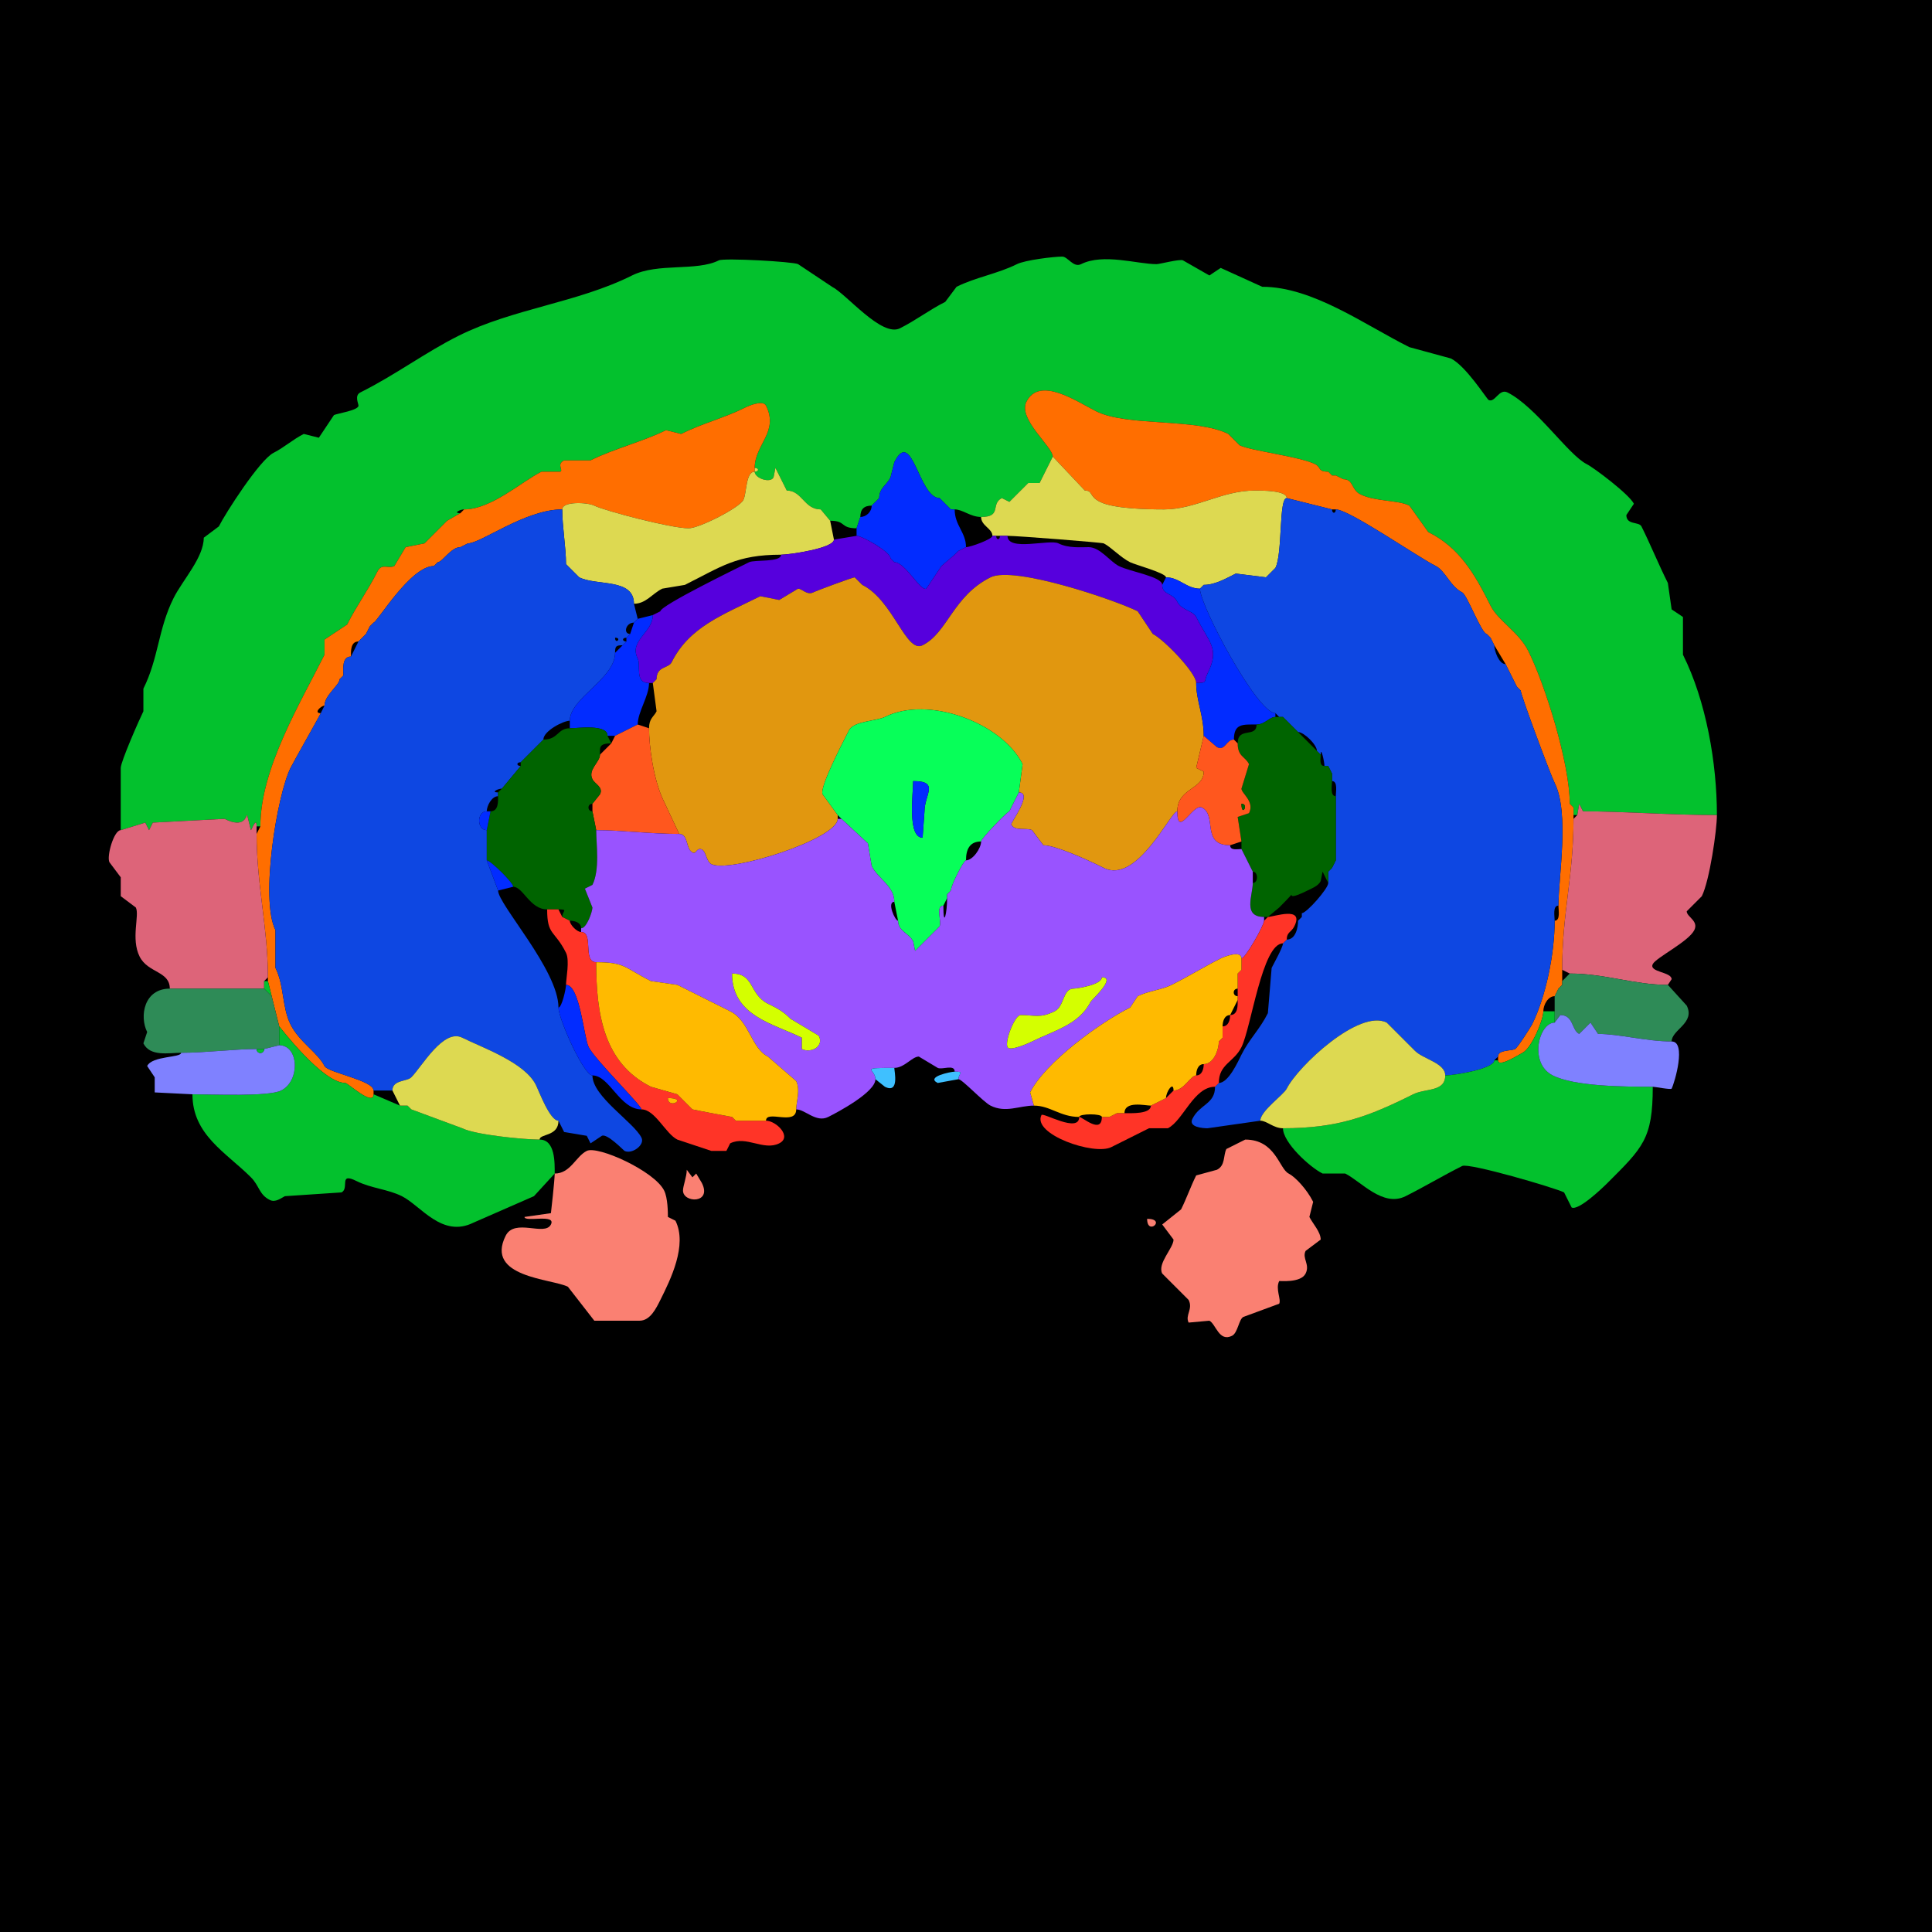 <svg xmlns="http://www.w3.org/2000/svg" xmlns:xlink="http://www.w3.org/1999/xlink" height="512" width="512">
<g>
<rect width="512" height="512" fill="#000000"  stroke-width="0" /> 
<path  fill="#03C12D" stroke-width="0" stroke="#03C12D" d = " M68 219 L69,219 C69,203.728 79.502,186.496 86,173.5 86,173.5 86,169.5 86,169.5 86,169.5 92,165.5 92,165.5 94.418,160.663 97.515,156.47 100,151.5 101.191,149.118 102.845,150.827 104.5,150 104.5,150 107.5,145 107.5,145 107.5,145 112.5,144 112.5,144 112.5,144 118.5,138 118.5,138 118.5,138 122,136 122,136 119.971,136 121.942,135 123,135 130.181,135 138.154,127.673 143.5,125 143.5,125 148.5,125 148.5,125 149.356,124.572 147.384,123.058 149.5,122 149.5,122 156.5,122 156.5,122 162.522,118.989 170.64,116.93 176.5,114 176.5,114 180.5,115 180.5,115 186.091,112.205 191.946,110.777 197.5,108 198.312,107.594 202.193,105.887 203,107.5 206.484,114.468 200,117.767 200,124 201.186,124 201.186,125 200,125 200,126.748 204.168,128.164 205,126.5 205,126.5 205.5,124 205.5,124 205.5,124 208.5,130 208.5,130 212.561,130 213.108,135 217.5,135 217.5,135 220,138 220,138 224.328,138 222.558,140 227,140 227,140 228,137 228,137 228,134.959 228.959,134 231,134 231,134 232,133 232,133 232,133 233,132 233,132 233,129.322 234.911,128.677 236,126.5 236,126.5 237,122.5 237,122.5 241.732,113.036 243.468,132 249,132 249,132 250,133 250,133 250,133 251,134 251,134 251,134 252,135 252,135 252,135 253,135 253,135 255.16,135 257.167,137 260,137 265.623,137 262.442,133.529 265.5,132 265.5,132 267.5,133 267.5,133 267.5,133 272.5,128 272.5,128 272.5,128 275.5,128 275.5,128 275.5,128 279,121 279,121 279,118.423 269.729,111.042 272,106.5 275.479,99.542 285.313,106.406 290.5,109 298.729,113.114 316.972,110.736 325.5,115 325.5,115 328.5,118 328.5,118 331.451,119.475 344.492,120.996 348.5,123 350.219,123.86 349.107,125 352,125 352,125 353,126 353,126 353,126 354,126 354,126 354,126 356,127 356,127 358.727,127 358.042,129.771 360.5,131 364.444,132.972 370.401,132.451 373.5,134 373.5,134 378.5,141 378.5,141 386.846,145.173 390.815,152.131 395,160.5 397.019,164.538 402.489,167.477 405,172.5 409.501,181.502 416,202.36 416,213 416,213 417,214 417,214 417,214 417,216 417,216 417,216 418,216 418,216 418,216 418.5,213 418.5,213 418.5,213 419.5,215 419.5,215 429.755,215 442.626,216 455,216 455,202.253 452.15,185.799 446,173.5 446,173.5 446,163.5 446,163.5 446,163.5 443,161.5 443,161.5 443,161.5 442,154.5 442,154.5 439.509,149.517 437.422,144.344 435,139.5 434.344,138.187 431,139.193 431,136.5 431,136.5 433,133.5 433,133.5 431.738,130.976 422.399,123.95 420.5,123 415.626,120.563 407.07,107.785 399.5,104 397.264,102.882 396.18,106.84 394.5,106 394.007,105.754 388.536,97.018 384.5,95 384.5,95 373.5,92 373.5,92 361.557,86.028 347.85,76 334.5,76 334.5,76 323.5,71 323.5,71 323.5,71 320.5,73 320.5,73 320.5,73 313.5,69 313.5,69 312.662,68.581 307.326,70 306.5,70 301.402,70 292.381,67.059 286.5,70 284.444,71.028 283,68 281.5,68 279.243,68 271.646,68.927 269.5,70 264.396,72.552 258.539,73.481 253.5,76 253.5,76 250.5,80 250.5,80 246.372,82.064 242.714,84.893 238.5,87 233.63,89.435 224.292,77.896 220.5,76 220.5,76 211.5,70 211.5,70 210.158,69.329 191.86,68.32 190.5,69 184.546,71.977 174.331,69.585 167.5,73 152.999,80.25 135.971,81.765 121.5,89 112.682,93.409 104.876,99.312 95.5,104 93.881,104.809 95,106.915 95,107.5 95,108.755 89.349,109.575 88.5,110 88.5,110 84.5,116 84.5,116 84.5,116 80.5,115 80.5,115 77.703,116.398 75.184,118.658 72.5,120 68.847,121.826 59.73,136.039 58,139.5 58,139.5 54,142.5 54,142.5 54,147.757 48.4,153.701 46,158.5 41.887,166.726 42.041,174.418 38,182.5 38,182.5 38,188.5 38,188.5 36.96,190.581 32,201.843 32,203.5 32,209.326 32,214.473 32,220 32,220 38.5,218 38.5,218 38.5,218 39.5,220 39.5,220 39.5,220 40.5,218 40.5,218 40.5,218 59.5,217 59.5,217 64.96,219.73 65.182,216 65.5,216 65.5,216 66.5,220 66.5,220 66.66,220 68,216.262 68,219  Z"/>

<path  fill="#FF6E00" stroke-width="0" stroke="#FF6E00" d = " M397 280 L397,281 C397,283.04 402.447,279.527 403.5,279 405.824,277.838 409,270.406 409,268 409,266.283 410.252,264 412,264 412,264 413,262 413,262 413,262 414,261 414,261 414,261 414,260 414,260 414,260 414,257 414,257 414,241.639 417,232.428 417,217 417,217 417,216 417,216 417,216 417,214 417,214 417,214 416,213 416,213 416,202.36 409.501,181.502 405,172.5 402.489,167.477 397.019,164.538 395,160.5 390.815,152.131 386.846,145.173 378.5,141 378.5,141 373.5,134 373.5,134 370.401,132.451 364.444,132.972 360.5,131 358.042,129.771 358.727,127 356,127 356,127 354,126 354,126 354,126 353,126 353,126 353,126 352,125 352,125 349.107,125 350.219,123.86 348.5,123 344.492,120.996 331.451,119.475 328.5,118 328.5,118 325.5,115 325.5,115 316.972,110.736 298.729,113.114 290.5,109 285.313,106.406 275.479,99.542 272,106.5 269.729,111.042 279,118.423 279,121 279,121 287.5,130 287.5,130 289.688,130 288.484,131.492 291.5,133 295.14,134.82 303.853,135 308.5,135 316.848,135 323.807,130 332.5,130 334.352,130 341,129.952 341,132 341,132 353,135 353,135 353,135 354,135 354,135 357.495,135 375.65,147.575 380.5,150 382.983,151.241 384.356,155.428 387.5,157 388.816,157.658 392.657,168 394,168 394,168 395,169 395,169 395,169 396,171 396,171 396,171 399,176 399,176 399,176 402,182 402,182 402,182 403,183 403,183 403,184.129 410.894,205.288 412,207.5 415.963,215.426 413,232.517 413,240 413,241.145 413.579,244 412,244 412,252.694 409.675,264.15 406,271.5 405.777,271.946 402.217,277.642 401.5,278 400.381,278.559 397,278.155 397,280  Z"/>

<path  fill="#FF6E00" stroke-width="0" stroke="#FF6E00" d = " M99 289 L99,290 C99,293.333 92.173,287 91.5,287 85.424,287 74.061,272 74,272 74,272 72,264 72,264 72,264 71,260 71,260 71,260 71,259 71,259 71,245.891 68,234.37 68,221 68,221 69,219 69,219 69,203.728 79.502,186.496 86,173.5 86,173.5 86,169.5 86,169.5 86,169.5 92,165.5 92,165.5 94.418,160.663 97.515,156.47 100,151.5 101.191,149.118 102.845,150.827 104.5,150 104.5,150 107.5,145 107.5,145 107.5,145 112.5,144 112.5,144 112.5,144 118.5,138 118.5,138 118.5,138 122,136 122,136 122,136 123,135 123,135 130.181,135 138.154,127.673 143.5,125 143.5,125 148.5,125 148.5,125 149.356,124.572 147.384,123.058 149.5,122 149.5,122 156.5,122 156.5,122 162.522,118.989 170.64,116.93 176.5,114 176.5,114 180.5,115 180.5,115 186.091,112.205 191.946,110.777 197.5,108 198.312,107.594 202.193,105.887 203,107.5 206.484,114.468 200,117.767 200,124 200,124 200,125 200,125 197.596,125 197.924,130.651 197,132.5 195.977,134.546 185.315,140 182.5,140 177.798,140 160.172,135.336 157.5,134 155.711,133.106 149,132.795 149,135 139.201,135 127.447,144 124,144 124,144 122,145 122,145 119.511,145 117.191,149 116,149 116,149 115,150 115,150 108.735,150 99.898,165 99,165 99,165 98,166 98,166 98,166 97,168 97,168 97,168 96,169 96,169 96,169 95,170 95,170 92.891,170 93,172.535 93,174 90.539,174 91,177.378 91,179 91,179 90,180 90,180 90,181.554 86,184.235 86,187 85.104,187 82.974,189 85,189 85,189.205 77.996,201.509 77,203.5 73.447,210.605 68.87,238.24 73,246.5 73,246.5 73,256.5 73,256.5 75.337,261.174 74.709,266.918 77,271.5 79.315,276.129 84.257,279.014 86,282.5 86.889,284.279 99,286.294 99,289  Z"/>

<path  fill="#022CFF" stroke-width="0" stroke="#022CFF" d = " M236 148 L237,149 C239.948,149 243.884,156.808 245.5,156 245.5,156 249.5,150 249.5,150 249.5,150 253,147 253,147 253,147 254,146 254,146 254,146 256,145 256,145 256,141.055 253,139.278 253,135 253,135 252,135 252,135 252,135 251,134 251,134 251,134 250,133 250,133 250,133 249,132 249,132 243.468,132 241.732,113.036 237,122.5 237,122.5 236,126.5 236,126.5 234.911,128.677 233,129.322 233,132 233,132 232,133 232,133 232,133 231,134 231,134 231,135.658 229.539,137 228,137 228,137 227,140 227,140 227,140 227,142 227,142 228.426,142 236,146.236 236,148  Z"/>

<path  fill="#DDD951" stroke-width="0" stroke="#DDD951" d = " M319 155 L318,156 C314.441,156 312.496,153 309,153 309,151.869 300.829,149.665 299.5,149 296.921,147.71 294.429,144.964 292.5,144 292.043,143.771 269.595,142 267,142 267,142 265,142 265,142 265,142 264,142 264,142 264,142 263,142 263,142 263,140.053 260,139.364 260,137 265.623,137 262.442,133.529 265.5,132 265.5,132 267.5,133 267.5,133 267.5,133 272.5,128 272.5,128 272.5,128 275.5,128 275.5,128 275.5,128 279,121 279,121 279,121 287.5,130 287.5,130 289.688,130 288.484,131.492 291.5,133 295.14,134.82 303.853,135 308.5,135 316.848,135 323.807,130 332.5,130 334.352,130 341,129.952 341,132 338.85,132 339.941,146.618 338,150.5 338,150.5 335.5,153 335.5,153 335.5,153 327.5,152 327.5,152 324.953,153.273 322.003,155 319,155  Z"/>

<path  fill="#DDD951" stroke-width="0" stroke="#DDD951" d = " M200 124 C201.186,124 201.186,125 200,125 200,125 200,124 200,124  Z"/>

<path  fill="#DDD951" stroke-width="0" stroke="#DDD951" d = " M207 147 C195.157,147 191.135,150.183 181.5,155 L175.5,156 C172.829,157.336 171.178,160 168,160 168,153.161 158.135,155.318 153.5,153 153.5,153 150,149.5 150,149.5 150,145.063 149,139.6 149,135 149,132.795 155.711,133.106 157.5,134 160.172,135.336 177.798,140 182.5,140 185.315,140 195.977,134.546 197,132.5 197.924,130.651 197.596,125 200,125 200,126.748 204.168,128.164 205,126.5 205,126.5 205.5,124 205.5,124 205.5,124 208.5,130 208.5,130 212.561,130 213.108,135 217.5,135 217.5,135 220,138 220,138 220,138 221,143 221,143 221,145.279 209.25,147 207,147  Z"/>

<path  fill="#0E47E2" stroke-width="0" stroke="#0E47E2" d = " M322 288 C322,292.638 317.966,292.569 316,296.5 314.879,298.742 318.847,299 320,299 L334,297 C334,294.438 340.178,290.144 341,288.5 343.934,282.632 360.146,267.323 367.5,271 367.5,271 375,278.5 375,278.5 377.179,280.679 383,281.718 383,285 385.31,285 396,283.261 396,281 396,281 397,280 397,280 397,278.155 400.381,278.559 401.5,278 402.217,277.642 405.777,271.946 406,271.5 409.675,264.15 412,252.694 412,244 412,242.855 411.421,240 413,240 413,232.517 415.963,215.426 412,207.5 410.894,205.288 403,184.129 403,183 403,183 402,182 402,182 402,182 399,176 399,176 397.197,176 396,172.408 396,171 396,171 395,169 395,169 395,169 394,168 394,168 392.657,168 388.816,157.658 387.5,157 384.356,155.428 382.983,151.241 380.5,150 375.65,147.575 357.495,135 354,135 354,136.186 353,136.186 353,135 353,135 341,132 341,132 338.85,132 339.941,146.618 338,150.5 338,150.5 335.5,153 335.5,153 335.5,153 327.5,152 327.5,152 324.953,153.273 322.003,155 319,155 319,155 318,156 318,156 318,160.488 333.179,189 338,189 338,189 339,190 339,190 339,190 340,190 340,190 340,190 341,191 341,191 341,191 342,192 342,192 342,192 343,193 343,193 343,193 344,194 344,194 345.548,194 349,197.343 349,199 349,199 350,200 350,200 350,197.507 351,201.904 351,203 351,203 352,203 352,203 352,203 353,205 353,205 353,205 353,207 353,207 354.579,207 354,209.855 354,211 354,216.443 354,221.891 354,228 354,228 353,230 353,230 353,230 352,231 352,231 352,231 352,234 352,234 352,235.48 346.253,242 345,242 345,242 345,243 345,243 345,243 344,244 344,244 344,245.766 343.393,249 341,249 341,249 340,250 340,250 340,251.009 337.579,255.343 337,256.5 337,256.5 336,268.5 336,268.5 333.823,272.855 331.107,275.287 329,279.5 328.171,281.158 325.585,287 323,287 323,287 322,288 322,288  Z"/>

<path  fill-rule="evenodd" fill="#0E47E2" stroke-width="0" stroke="#0E47E2" d = " M163 169 C163,170.93 164.93,169 163,169  M104 289 C104,286.147 107.838,286.662 109,285.5 111.77,282.73 117.488,272.494 122.5,275 127.743,277.621 139.005,281.509 142,287.5 142.854,289.208 145.711,297 148,297 148,297 149.5,300 149.5,300 149.5,300 155.5,301 155.5,301 155.5,301 156.5,303 156.5,303 156.5,303 159.5,301 159.5,301 160.894,300.303 165.286,304.893 165.5,305 167.448,305.974 170.969,303.439 170,301.5 167.929,297.358 157,290.624 157,285 154.722,285 148,270.041 148,267 148,257.099 132,239.686 132,236 132,236 129,228 129,228 129,228 129,220 129,220 126.305,220 126.305,215 129,215 129,213.571 130.288,211 132,211 132,211 132,210 132,210 129.971,210 131.942,209 133,209 133,209 138,203 138,203 136.814,203 136.814,202 138,202 138,202 139,201 139,201 139,201 140,200 140,200 140,200 144,196 144,196 144,193.715 149.296,191 151,191 151,184.978 163,179.894 163,173 163,171.253 163.253,171 165,171 165,171 166,170 166,170 164.814,170 164.814,169 166,169 166,169 167,168 167,168 165.066,168 165.833,165 168,165 168,165 169,164 169,164 169,164 168,160 168,160 168,153.161 158.135,155.318 153.5,153 153.5,153 150,149.5 150,149.5 150,145.063 149,139.6 149,135 139.201,135 127.447,144 124,144 124,144 122,145 122,145 119.511,145 117.191,149 116,149 116,149 115,150 115,150 108.735,150 99.898,165 99,165 99,165 98,166 98,166 98,166 97,168 97,168 97,168 96,169 96,169 96,169 95,170 95,170 95,170 93,174 93,174 90.539,174 91,177.378 91,179 91,179 90,180 90,180 90,181.554 86,184.235 86,187 86,187 85,189 85,189 85,189.205 77.996,201.509 77,203.5 73.447,210.605 68.87,238.24 73,246.5 73,246.5 73,256.5 73,256.5 75.337,261.174 74.709,266.918 77,271.5 79.315,276.129 84.257,279.014 86,282.5 86.889,284.279 99,286.294 99,289 99,289 104,289 104,289  Z"/>

<path  fill="#5600DD" stroke-width="0" stroke="#5600DD" d = " M172 181 L173,181 C173,181 174,180 174,180 174,176.49 177.153,177.193 178,175.5 182.715,166.07 191.628,162.936 201.5,158 201.5,158 206.5,159 206.5,159 206.5,159 211.5,156 211.5,156 212.499,156 213.881,157.81 215.5,157 216.494,156.503 225.974,153 226.5,153 226.5,153 228.5,155 228.5,155 236.775,159.137 240.073,173.214 244.5,171 251.125,167.688 252.513,157.993 262.5,153 268.752,149.874 295.58,159.04 301.5,162 301.5,162 305.5,168 305.5,168 308.47,169.485 317,178.306 317,181 320.178,181 318.926,180.647 320,178.5 323.359,171.783 320.466,170.431 317,163.5 316.182,161.864 313.095,161.69 312,159.5 310.771,157.042 308,157.727 308,155 308,152.802 299.597,151.549 296.5,150 294.19,148.845 291.534,145 288.5,145 286.477,145 283.152,145.326 280.5,144 278.138,142.819 267,146.245 267,142 267,142 265,142 265,142 265,143.186 264,143.186 264,142 264,142 263,142 263,142 263,142.886 257.176,145 256,145 256,145 254,146 254,146 254,146 253,147 253,147 253,147 249.5,150 249.5,150 249.5,150 245.5,156 245.5,156 243.884,156.808 239.948,149 237,149 237,149 236,148 236,148 236,146.236 228.426,142 227,142 227,142 221,143 221,143 221,145.279 209.25,147 207,147 207,149.099 199.968,148.266 198.5,149 195.584,150.458 175,160.461 175,162 175,162 173,163 173,163 173,167.72 166.615,169.73 169,174.5 169.905,176.309 168.097,181 172,181  Z"/>

<path  fill="#E1970F" stroke-width="0" stroke="#E1970F" d = " M222 217 C222,222.343 193.396,231.448 188.5,229 187.009,228.255 187.167,225 185.5,225 184.352,225 184.439,226.939 183,225.5 181.829,224.329 182.226,221 180,221 180,221 176,212.5 176,212.5 173.115,206.73 172,197.544 172,193 172,190.38 173.266,189.968 174,188.5 174,188.5 173,181 173,181 173,181 174,180 174,180 174,176.49 177.153,177.193 178,175.5 182.715,166.07 191.628,162.936 201.5,158 201.5,158 206.5,159 206.5,159 206.5,159 211.5,156 211.5,156 212.499,156 213.881,157.81 215.5,157 216.494,156.503 225.974,153 226.5,153 226.5,153 228.5,155 228.5,155 236.775,159.137 240.073,173.214 244.5,171 251.125,167.688 252.513,157.993 262.5,153 268.752,149.874 295.58,159.04 301.5,162 301.5,162 305.5,168 305.5,168 308.47,169.485 317,178.306 317,181 317,185.643 319,189.606 319,195 319,195 317,203.5 317,203.5 317,203.5 319,204.5 319,204.5 319,209.281 312,208.758 312,215 310.234,215 301.366,234.433 292.5,230 287.271,227.386 279.484,224 276.5,224 276.5,224 273.5,220 273.5,220 272.027,219.264 268.943,220.385 268,218.5 267.781,218.062 273.888,210 270,210 270,210 271,202.5 271,202.5 265.503,191.506 245.983,184.259 234.5,190 232.346,191.077 226.198,191.103 225,193.5 223.786,195.927 217.076,208.651 218,210.5 218,210.5 222,216 222,216 222,216 222,217 222,217  Z"/>

<path  fill="#022CFF" stroke-width="0" stroke="#022CFF" d = " M319 195 L322.5,198 C324.738,199.119 324.894,196 327,196 327,191.705 329.357,192 333,192 335.25,192 336.376,190 338,190 338,190 338,189 338,189 333.179,189 318,160.488 318,156 314.441,156 312.496,153 309,153 309,153 308,155 308,155 308,157.727 310.771,157.042 312,159.5 313.095,161.69 316.182,161.864 317,163.5 320.466,170.431 323.359,171.783 320,178.5 318.926,180.647 320.178,181 317,181 317,185.643 319,189.606 319,195  Z"/>

<path  fill="#022CFF" stroke-width="0" stroke="#022CFF" d = " M319 155 L318,156 C318,156 319,155 319,155  Z"/>

<path  fill="#022CFF" stroke-width="0" stroke="#022CFF" d = " M175 162 L173,163 C173,163 175,162 175,162  Z"/>

<path  fill="#022CFF" stroke-width="0" stroke="#022CFF" d = " M161 195 L163,195 C163,195 169,192 169,192 169,188.645 172,184.529 172,181 168.097,181 169.905,176.309 169,174.5 166.615,169.73 173,167.72 173,163 173,163 169,164 169,164 169,164 168,165 168,165 168,165 167,168 167,168 167,168 166,169 166,169 166,169 166,170 166,170 166,170 165,171 165,171 165,171 163,173 163,173 163,179.894 151,184.978 151,191 151,191 151,193 151,193 153.129,193 161,191.837 161,195  Z"/>

<path  fill-rule="evenodd" fill="#07FF59" stroke-width="0" stroke="#07FF59" d = " M242 207 C242,210.119 240.377,222 244.5,222 L245,215 C245,210.554 249.07,207 242,207  M250 240 C247.856,240 249.619,244.262 249,245.5 L242.5,252 L242,249.5 C240.849,247.197 238,246.859 238,244 238,244 237,239 237,239 237,234.837 232.701,232.902 231,229.5 231,229.5 230,223.5 230,223.5 230,223.5 223,217 223,217 223,217 222,216 222,216 222,216 218,210.5 218,210.5 217.076,208.651 223.786,195.927 225,193.5 226.198,191.103 232.346,191.077 234.5,190 245.983,184.259 265.503,191.506 271,202.5 271,202.5 270,210 270,210 270,210 267.5,215 267.5,215 266.497,215.501 260,222.272 260,223 257.021,223 256,225.015 256,228 255.396,228 252,234.622 252,236 252,236 251,237 251,237 251,237 251,238 251,238 251,238 250,240 250,240  Z"/>

<path  fill="#006400" stroke-width="0" stroke="#006400" d = " M335 243 L336,243 C336,243 339,240.5 339,240.5 345.923,233.577 338.302,240.099 346.5,236 347.782,235.359 349.359,234.782 350,233.5 350,233.5 350.5,231 350.5,231 350.5,231 352,234 352,234 352,234 352,231 352,231 352,231 353,230 353,230 353,230 354,228 354,228 354,221.891 354,216.443 354,211 352.421,211 353,208.145 353,207 353,207 353,205 353,205 353,205 352,203 352,203 352,203 351,203 351,203 349.527,203 350,201.048 350,200 350,200 349,199 349,199 349,199 344,194 344,194 344,194 343,193 343,193 343,193 342,192 342,192 342,192 341,191 341,191 341,191 340,190 340,190 340,190 339,190 339,190 339,190 338,190 338,190 336.376,190 335.25,192 333,192 333,195.685 328,192.48 328,197 328,200.542 329.954,200.408 331,202.5 331,202.5 329,209 329,209 329,210.298 332.563,212.373 331,215.5 331,215.5 328,216.5 328,216.5 328,216.5 329,223 329,223 329,223 329,225 329,225 329,225 332,231 332,231 333.486,231 333.486,234 332,234 332,237.292 329.253,243 335,243  Z"/>

<path  fill="#FF571E" stroke-width="0" stroke="#FF571E" d = " M158 220 C164.633,220 172.426,221 180,221 180,221 176,212.5 176,212.5 173.115,206.73 172,197.544 172,193 172,193 169,192 169,192 169,192 163,195 163,195 163,195 162,197 162,197 162,197 159,200 159,200 159,201.984 155.722,203.945 157,206.5 157.642,207.783 159.953,208.595 159,210.5 159,210.5 157,213 157,213 157,213 157,215 157,215 157,215 158,220 158,220  Z"/>

<path  fill="#006400" stroke-width="0" stroke="#006400" d = " M151 244 C152.238,244 154,244.423 154,246 155.51,246 157,241.534 157,240.5 157,240.5 155,235.5 155,235.5 155,235.5 157,234.5 157,234.5 159.007,230.486 158,223.702 158,220 158,220 157,215 157,215 155.601,215 155.601,213 157,213 157,213 159,210.5 159,210.5 159.953,208.595 157.642,207.783 157,206.5 155.722,203.945 159,201.984 159,200 159,198.197 158.607,197 162,197 162,197 161,195 161,195 161,191.837 153.129,193 151,193 147.71,193 147.99,196 144,196 144,196 140,200 140,200 140,200 139,201 139,201 139,201 138,202 138,202 138,202 138,203 138,203 138,203 133,209 133,209 133,209 132,210 132,210 132,210 132,211 132,211 132,212.465 132.109,215 130,215 130,215 129,220 129,220 129,220 129,228 129,228 129.948,228 136,233.868 136,235 138.623,235 140.417,241 145,241 145,241 148,241 148,241 150.729,241 149,241.423 149,243 149,243 151,244 151,244  Z"/>

<path  fill-rule="evenodd" fill="#FF571E" stroke-width="0" stroke="#FF571E" d = " M329 213 C329,216.746 331.091,213 329,213  M329 223 L326,224 C318.179,224 322.675,216.088 318.5,214 316.145,212.822 312,222.376 312,215 312,208.758 319,209.281 319,204.5 319,204.5 317,203.5 317,203.5 317,203.5 319,195 319,195 319,195 322.5,198 322.5,198 324.738,199.119 324.894,196 327,196 327,196 328,197 328,197 328,200.542 329.954,200.408 331,202.5 331,202.5 329,209 329,209 329,210.298 332.563,212.373 331,215.5 331,215.5 328,216.5 328,216.5 328,216.5 329,223 329,223  Z"/>

<path  fill="#022CFF" stroke-width="0" stroke="#022CFF" d = " M242 207 C242,210.119 240.377,222 244.5,222 L245,215 C245,210.554 249.07,207 242,207  Z"/>

<path  fill-rule="evenodd" fill="#9953FF" stroke-width="0" stroke="#9953FF" d = " M292 259 C292,261.011 285.299,262 284.5,262 281.607,262 282.105,266.697 279.5,268 275.667,269.917 274.131,269 270.5,269 268.9,269 266.239,275.978 267,277.5 267.586,278.672 272.522,276.489 273.5,276 279.252,273.124 285.981,271.538 289,265.5 289.276,264.948 295.96,259 292,259  M194 258 C194,269.296 205.164,271.332 212.5,275 L212.5,278 C214.851,279.175 218.443,277.386 217,274.5 L209.5,270 C207.36,267.86 205.853,267.177 203.5,266 198.488,263.494 199.965,258 194,258  M254 286 C254.99,286 260.587,292.043 262.5,293 266.546,295.023 270.071,293 274,293 274,293 273,289.5 273,289.5 277.004,281.492 291.646,270.927 299.5,267 299.5,267 301.5,264 301.5,264 304.27,262.615 307.814,262.343 310.5,261 315.015,258.742 319.036,256.232 323.5,254 324.304,253.598 329,251.7 329,254 330.023,254 335,245.221 335,244 335,244 335,243 335,243 329.253,243 332,237.292 332,234 332,234 332,231 332,231 332,231 329,225 329,225 327.952,225 326,225.473 326,224 318.179,224 322.675,216.088 318.5,214 316.145,212.822 312,222.376 312,215 310.234,215 301.366,234.433 292.5,230 287.271,227.386 279.484,224 276.5,224 276.5,224 273.5,220 273.5,220 272.027,219.264 268.943,220.385 268,218.5 267.781,218.062 273.888,210 270,210 270,210 267.5,215 267.5,215 266.497,215.501 260,222.272 260,223 260,224.85 257.77,228 256,228 255.396,228 252,234.622 252,236 252,236 251,237 251,237 251,237 251,238 251,238 251,241.943 250,246.257 250,240 247.856,240 249.619,244.262 249,245.5 249,245.5 242.5,252 242.5,252 242.5,252 242,249.5 242,249.5 240.849,247.197 238,246.859 238,244 237.182,244 234.971,239 237,239 237,234.837 232.701,232.902 231,229.5 231,229.5 230,223.5 230,223.5 230,223.5 223,217 223,217 223,217 222,217 222,217 222,222.343 193.396,231.448 188.5,229 187.009,228.255 187.167,225 185.5,225 184.352,225 184.439,226.939 183,225.5 181.829,224.329 182.226,221 180,221 172.426,221 164.633,220 158,220 158,223.702 159.007,230.486 157,234.5 157,234.5 155,235.5 155,235.5 155,235.5 157,240.5 157,240.5 157,241.534 155.51,246 154,246 154,246 154,247 154,247 157.446,247 154.287,255 158,255 165.776,255 165.49,256.495 172.5,260 172.5,260 179.5,261 179.5,261 184.227,263.363 188.907,265.703 193.5,268 198.612,270.556 199.089,277.794 203.5,280 203.5,280 211,286.5 211,286.5 212.164,288.827 211,292.062 211,294 213.395,294 216.263,297.619 219.5,296 221.918,294.791 232,289.462 232,286 232,283.22 227.412,283 237,283 239.706,283 241.703,280 243.5,280 243.5,280 248.5,283 248.5,283 249.647,283.574 253,281.936 253,284 255.729,284 254,284.423 254,286  Z"/>

<path  fill="#006400" stroke-width="0" stroke="#006400" d = " M329 213 C329,216.746 331.091,213 329,213  Z"/>

<path  fill="#DD6479" stroke-width="0" stroke="#DD6479" d = " M416 258 C425.417,258 432.99,261 442,261 442,261 443,259.5 443,259.5 443,257.538 436.916,257.668 438,255.5 438.869,253.761 447.466,249.567 449,246.5 450.239,244.022 447,243.011 447,241.5 447,241.5 451,237.5 451,237.5 453.058,233.384 455,219.947 455,216 442.626,216 429.755,215 419.5,215 419.5,215 418.5,213 418.5,213 418.5,213 418,216 418,216 418,216 417,217 417,217 417,232.428 414,241.639 414,257 414,257 416,258 416,258  Z"/>

<path  fill="#022CFF" stroke-width="0" stroke="#022CFF" d = " M130 215 L129,220 C126.305,220 126.305,215 129,215 129,215 130,215 130,215  Z"/>

<path  fill="#DD6479" stroke-width="0" stroke="#DD6479" d = " M45 262 C53.445,262 62.763,262 70,262 70,262 70,260 70,260 70,260 71,259 71,259 71,245.891 68,234.37 68,221 68,221 68,219 68,219 68,216.262 66.66,220 66.5,220 66.5,220 65.5,216 65.5,216 65.182,216 64.96,219.73 59.5,217 59.5,217 40.5,218 40.5,218 40.5,218 39.5,220 39.5,220 39.5,220 38.5,218 38.5,218 38.5,218 32,220 32,220 30.174,220 28.215,226.931 29,228.5 29,228.5 32,232.5 32,232.5 32,232.5 32,237.5 32,237.5 32,237.5 36,240.5 36,240.5 37.03,242.561 34.632,248.764 37,253.5 39.197,257.895 45,257.32 45,262  Z"/>

<path  fill="#022CFF" stroke-width="0" stroke="#022CFF" d = " M136 235 L132,236 C132,236 129,228 129,228 129.948,228 136,233.868 136,235  Z"/>

<path  fill-rule="evenodd" fill="#FF3427" stroke-width="0" stroke="#FF3427" d = " M177 291 C177,294.145 182.574,291 177,291  M195 297 L203,297 C205.663,297 210.018,301.241 206.5,303 202.373,305.064 197.756,300.872 193.5,303 193.5,303 192.5,305 192.5,305 192.5,305 188.5,305 188.5,305 188.5,305 179.5,302 179.5,302 176.383,300.442 173.597,294 170,294 170,292.946 157.651,280.801 156,277.5 154.727,274.954 153.686,261 150,261 150,259.408 151.013,254.527 150,252.5 146.963,246.427 145,248.008 145,241 145,241 148,241 148,241 148,241 149,243 149,243 149,243 151,244 151,244 151,245.077 152.919,247 154,247 157.446,247 154.287,255 158,255 158,268.646 159.968,281.734 172.5,288 172.5,288 179.5,290 179.5,290 179.5,290 183.5,294 183.5,294 183.697,294.099 193.988,296 194,296 194,296 195,297 195,297  Z"/>

<path  fill="#FF3427" stroke-width="0" stroke="#FF3427" d = " M292 296 L294,296 C294,296 296,295 296,295 296,295 298,295 298,295 299.774,295 305,295.273 305,293 305,293 309,291 309,291 309,291 311,289 311,289 313.784,289 315.47,285 317,285 318.577,285 319,283.238 319,282 321.633,282 323,278.167 323,276 323,276 324,275 324,275 324,273.667 324,273.333 324,272 325.577,272 326,270.238 326,269 328.109,269 328,266.465 328,265 328,265 328,264 328,264 328,264 328,262 328,262 328,262 328,258 328,258 328,258 329,257 329,257 329,257 329,254 329,254 330.023,254 335,245.221 335,244 335,244 336,243 336,243 337.493,243 345.762,239.976 343,245.5 342.191,247.119 341,246.971 341,249 341,249 340,250 340,250 334.484,250 331.585,272.331 329,277.5 326.973,281.554 323,281.974 323,287 323,287 322,288 322,288 316.343,288 313.565,296.967 309.5,299 309.5,299 304.5,299 304.5,299 301.044,300.728 297.871,302.315 294.5,304 289.944,306.278 273.453,300.594 276,295.5 276.393,294.715 286,300.43 286,296 286.853,296 292,300.714 292,296  Z"/>

<path  fill="#022CFF" stroke-width="0" stroke="#022CFF" d = " M345 243 L344,244 C344,244 345,243 345,243  Z"/>

<path  fill="#FFBA00" stroke-width="0" stroke="#FFBA00" d = " M292 296 L294,296 C294,296 296,295 296,295 296,295 298,295 298,295 298,291.648 303.482,293 305,293 305,293 309,291 309,291 309,289.333 311,286.362 311,289 313.784,289 315.47,285 317,285 317,283.762 317.423,282 319,282 321.633,282 323,278.167 323,276 323,276 324,275 324,275 324,273.667 324,273.333 324,272 324,270.762 324.423,269 326,269 326,269 328,265 328,265 328,265 328,264 328,264 326.601,264 326.601,262 328,262 328,262 328,258 328,258 328,258 329,257 329,257 329,257 329,254 329,254 329,251.7 324.304,253.598 323.5,254 319.036,256.232 315.015,258.742 310.5,261 307.814,262.343 304.27,262.615 301.5,264 301.5,264 299.5,267 299.5,267 291.646,270.927 277.004,281.492 273,289.5 273,289.5 274,293 274,293 278.307,293 280.983,296 286,296 286,295.084 292,295.084 292,296  Z"/>

<path  fill="#FFBA00" stroke-width="0" stroke="#FFBA00" d = " M195 297 L203,297 C203,294.02 211,298.447 211,294 211,292.062 212.164,288.827 211,286.5 211,286.5 203.5,280 203.5,280 199.089,277.794 198.612,270.556 193.5,268 188.907,265.703 184.227,263.363 179.5,261 179.5,261 172.5,260 172.5,260 165.49,256.495 165.776,255 158,255 158,268.646 159.968,281.734 172.5,288 172.5,288 179.5,290 179.5,290 179.5,290 183.5,294 183.5,294 183.697,294.099 193.988,296 194,296 194,296 195,297 195,297  Z"/>

<path  fill="#D4FF00" stroke-width="0" stroke="#D4FF00" d = " M194 258 C194,269.296 205.164,271.332 212.5,275 L212.5,278 C214.851,279.175 218.443,277.386 217,274.5 L209.5,270 C207.36,267.86 205.853,267.177 203.5,266 198.488,263.494 199.965,258 194,258  Z"/>

<path  fill="#2E8B57" stroke-width="0" stroke="#2E8B57" d = " M412 271 L413.5,269 C417.039,269 416.436,272.968 418.5,274 L421.5,271 L423.5,274 C429.092,274 436.406,276 443,276 443,272.882 449.318,271.135 447,266.5 447,266.5 442,261 442,261 432.99,261 425.417,258 416,258 416,258 414,260 414,260 414,260 414,261 414,261 414,261 413,262 413,262 413,262 412,264 412,264 412,264 412,268 412,268 412,268 412,271 412,271  Z"/>

<path  fill="#D4FF00" stroke-width="0" stroke="#D4FF00" d = " M292 259 C292,261.011 285.299,262 284.5,262 281.607,262 282.105,266.697 279.5,268 275.667,269.917 274.131,269 270.5,269 268.9,269 266.239,275.978 267,277.5 267.586,278.672 272.522,276.489 273.5,276 279.252,273.124 285.981,271.538 289,265.5 289.276,264.948 295.96,259 292,259  Z"/>

<path  fill="#03C12D" stroke-width="0" stroke="#03C12D" d = " M70 262 L72,264 C72,264 71,260 71,260 71,260 70,260 70,260 70,260 70,262 70,262  Z"/>

<path  fill="#2E8B57" stroke-width="0" stroke="#2E8B57" d = " M68 278 L70,278 C70,278 74,277 74,277 74,275.256 74,274.033 74,272 74,272 72,264 72,264 72,264 70,262 70,262 62.763,262 53.445,262 45,262 38.157,262 36.91,269.32 39,273.5 39,273.5 38,276.5 38,276.5 39.795,280.09 44.683,279 48,279 54.573,279 62.1,278 68,278  Z"/>

<path  fill="#022CFF" stroke-width="0" stroke="#022CFF" d = " M157 285 C161.546,285 164.206,294 170,294 170,292.946 157.651,280.801 156,277.5 154.727,274.954 153.686,261 150,261 150,261.986 148.913,267 148,267 148,270.041 154.722,285 157,285  Z"/>

<path  fill="#03C12D" stroke-width="0" stroke="#03C12D" d = " M438 288 C438,301.851 435.36,304.14 426,313.5 424.649,314.851 418.327,320.913 416.5,320 L414.5,316 C412.038,314.769 389.282,308.109 387.5,309 382.344,311.578 377.518,314.491 372.5,317 366.483,320.008 360.702,313.101 356.5,311 L350.5,311 C347.018,309.259 340,302.767 340,299 354.532,299 362.666,295.917 374.5,290 377.76,288.37 383,289.425 383,285 385.31,285 396,283.261 396,281 396,281 397,281 397,281 397,283.04 402.447,279.527 403.5,279 405.824,277.838 409,270.406 409,268 409,268 412,268 412,268 412,268 412,271 412,271 407.8,271 405.068,281.784 411.5,285 417.321,287.911 430.117,288 438,288  Z"/>

<path  fill="#7F81FF" stroke-width="0" stroke="#7F81FF" d = " M443 276 C446.977,276 443.825,286.85 443,288.5 442.829,288.842 438.559,288 438,288 430.117,288 417.321,287.911 411.5,285 405.068,281.784 407.8,271 412,271 412,271 413.5,269 413.5,269 417.039,269 416.436,272.968 418.5,274 418.5,274 421.5,271 421.5,271 421.5,271 423.5,274 423.5,274 429.092,274 436.406,276 443,276  Z"/>

<path  fill="#DDD951" stroke-width="0" stroke="#DDD951" d = " M334 297 C335.714,297 337.482,299 340,299 354.532,299 362.666,295.917 374.5,290 377.76,288.37 383,289.425 383,285 383,281.718 377.179,280.679 375,278.5 375,278.5 367.5,271 367.5,271 360.146,267.323 343.934,282.632 341,288.5 340.178,290.144 334,294.438 334,297  Z"/>

<path  fill="#03C12D" stroke-width="0" stroke="#03C12D" d = " M143 302 C147.202,302 147,308.279 147,311 147,311 141.5,317 141.5,317 141.5,317 125.5,324 125.5,324 117.14,328.18 111.519,319.509 106.5,317 102.794,315.147 98.318,314.909 94.5,313 89.606,310.553 92.692,314.904 90.5,316 90.5,316 75.5,317 75.5,317 74.453,317.523 72.995,318.748 71.5,318 68.638,316.569 68.761,314.261 66.5,312 59.873,305.373 51,300.743 51,290 56.362,290 71.152,290.674 74.5,289 79.609,286.446 79.219,277 74,277 74,275.256 74,274.033 74,272 74.061,272 85.424,287 91.5,287 92.173,287 99,293.333 99,290 99,290 106,293 106,293 106,293 108,293 108,293 108,293 109,294 109,294 109,294 122.5,299 122.5,299 125.975,300.738 138.755,302 143,302  Z"/>

<path  fill="#DDD951" stroke-width="0" stroke="#DDD951" d = " M148 297 C148,301.251 143,300.405 143,302 138.755,302 125.975,300.738 122.5,299 122.5,299 109,294 109,294 109,294 108,293 108,293 108,293 106,293 106,293 106,293 104,289 104,289 104,286.147 107.838,286.662 109,285.5 111.77,282.73 117.488,272.494 122.5,275 127.743,277.621 139.005,281.509 142,287.5 142.854,289.208 145.711,297 148,297  Z"/>

<path  fill="#7F81FF" stroke-width="0" stroke="#7F81FF" d = " M48 279 C48,280.346 40.37,279.759 39,282.5 L41,285.5 L41,289.5 L51,290 C56.362,290 71.152,290.674 74.5,289 79.609,286.446 79.219,277 74,277 74,277 70,278 70,278 70,279.399 68,279.399 68,278 62.1,278 54.573,279 48,279  Z"/>

<path  fill="#03C12D" stroke-width="0" stroke="#03C12D" d = " M68 278 L70,278 C70,279.399 68,279.399 68,278  Z"/>

<path  fill="#3FC0FF" stroke-width="0" stroke="#3FC0FF" d = " M237 283 C227.412,283 232,283.22 232,286 232,286 234.5,288 234.5,288 238.42,289.96 237,283.806 237,283  Z"/>

<path  fill="#3FC0FF" stroke-width="0" stroke="#3FC0FF" d = " M253 284 C255.729,284 254,284.423 254,286 254,286 248.5,287 248.5,287 245.212,285.356 252.034,284 253,284  Z"/>

<path  fill="#FFBA00" stroke-width="0" stroke="#FFBA00" d = " M177 291 C177,294.145 182.574,291 177,291  Z"/>

<path  fill="#FA8072" stroke-width="0" stroke="#FA8072" d = " M330 302 L325,304.5 C324.143,306.214 324.776,308.862 322.5,310 L317,311.5 C315.571,314.358 314.454,317.592 313,320.5 L308,324.5 L311,328.5 C311,330.748 306.654,334.808 308,337.5 L315,344.5 C316.221,346.942 314.007,348.515 315,350.5 L320.5,350 C322.212,350.856 323.048,355.726 326.5,354 328.048,353.226 328.31,349.595 329.5,349 L339,345.5 C339.588,344.323 337.947,341.605 339,339.5 339.05,339.4 344.706,340.088 346,337.5 347.221,335.058 345.007,333.485 346,331.5 L350,328.5 C350,326.466 347.887,324.275 347,322.5 L348,318.5 C346.306,315.112 343.205,311.852 341.5,311 338.987,309.744 338.051,302 330,302  Z"/>

<path  fill="#FA8072" stroke-width="0" stroke="#FA8072" d = " M147 311 C147,312.666 146.028,321.443 146,321.5 L139,322.5 C139,323.993 147.46,321.581 146,324.5 144.383,327.734 136.391,322.718 134,327.5 128.478,338.543 146.227,338.864 150.5,341 L157.5,350 C160.639,350 166.361,350 169.5,350 172.336,350 173.916,346.667 175,344.5 177.682,339.137 182.23,329.959 179,323.5 L177,322.5 C177,321.344 176.985,317.47 176,315.5 173.403,310.307 158.406,303.547 155.5,305 152.59,306.455 151.186,311 147,311  Z"/>

<path  fill="#FA8072" stroke-width="0" stroke="#FA8072" d = " M182 310 C182,311.842 181,314.283 181,315.5 181,318.839 188.78,319.059 186,313.5 L184.5,311 L183.5,312 L182,310  Z"/>

<path  fill="#FA8072" stroke-width="0" stroke="#FA8072" d = " M304 323 C304,327.655 309.264,323 304,323  Z"/>

</g>
</svg>
